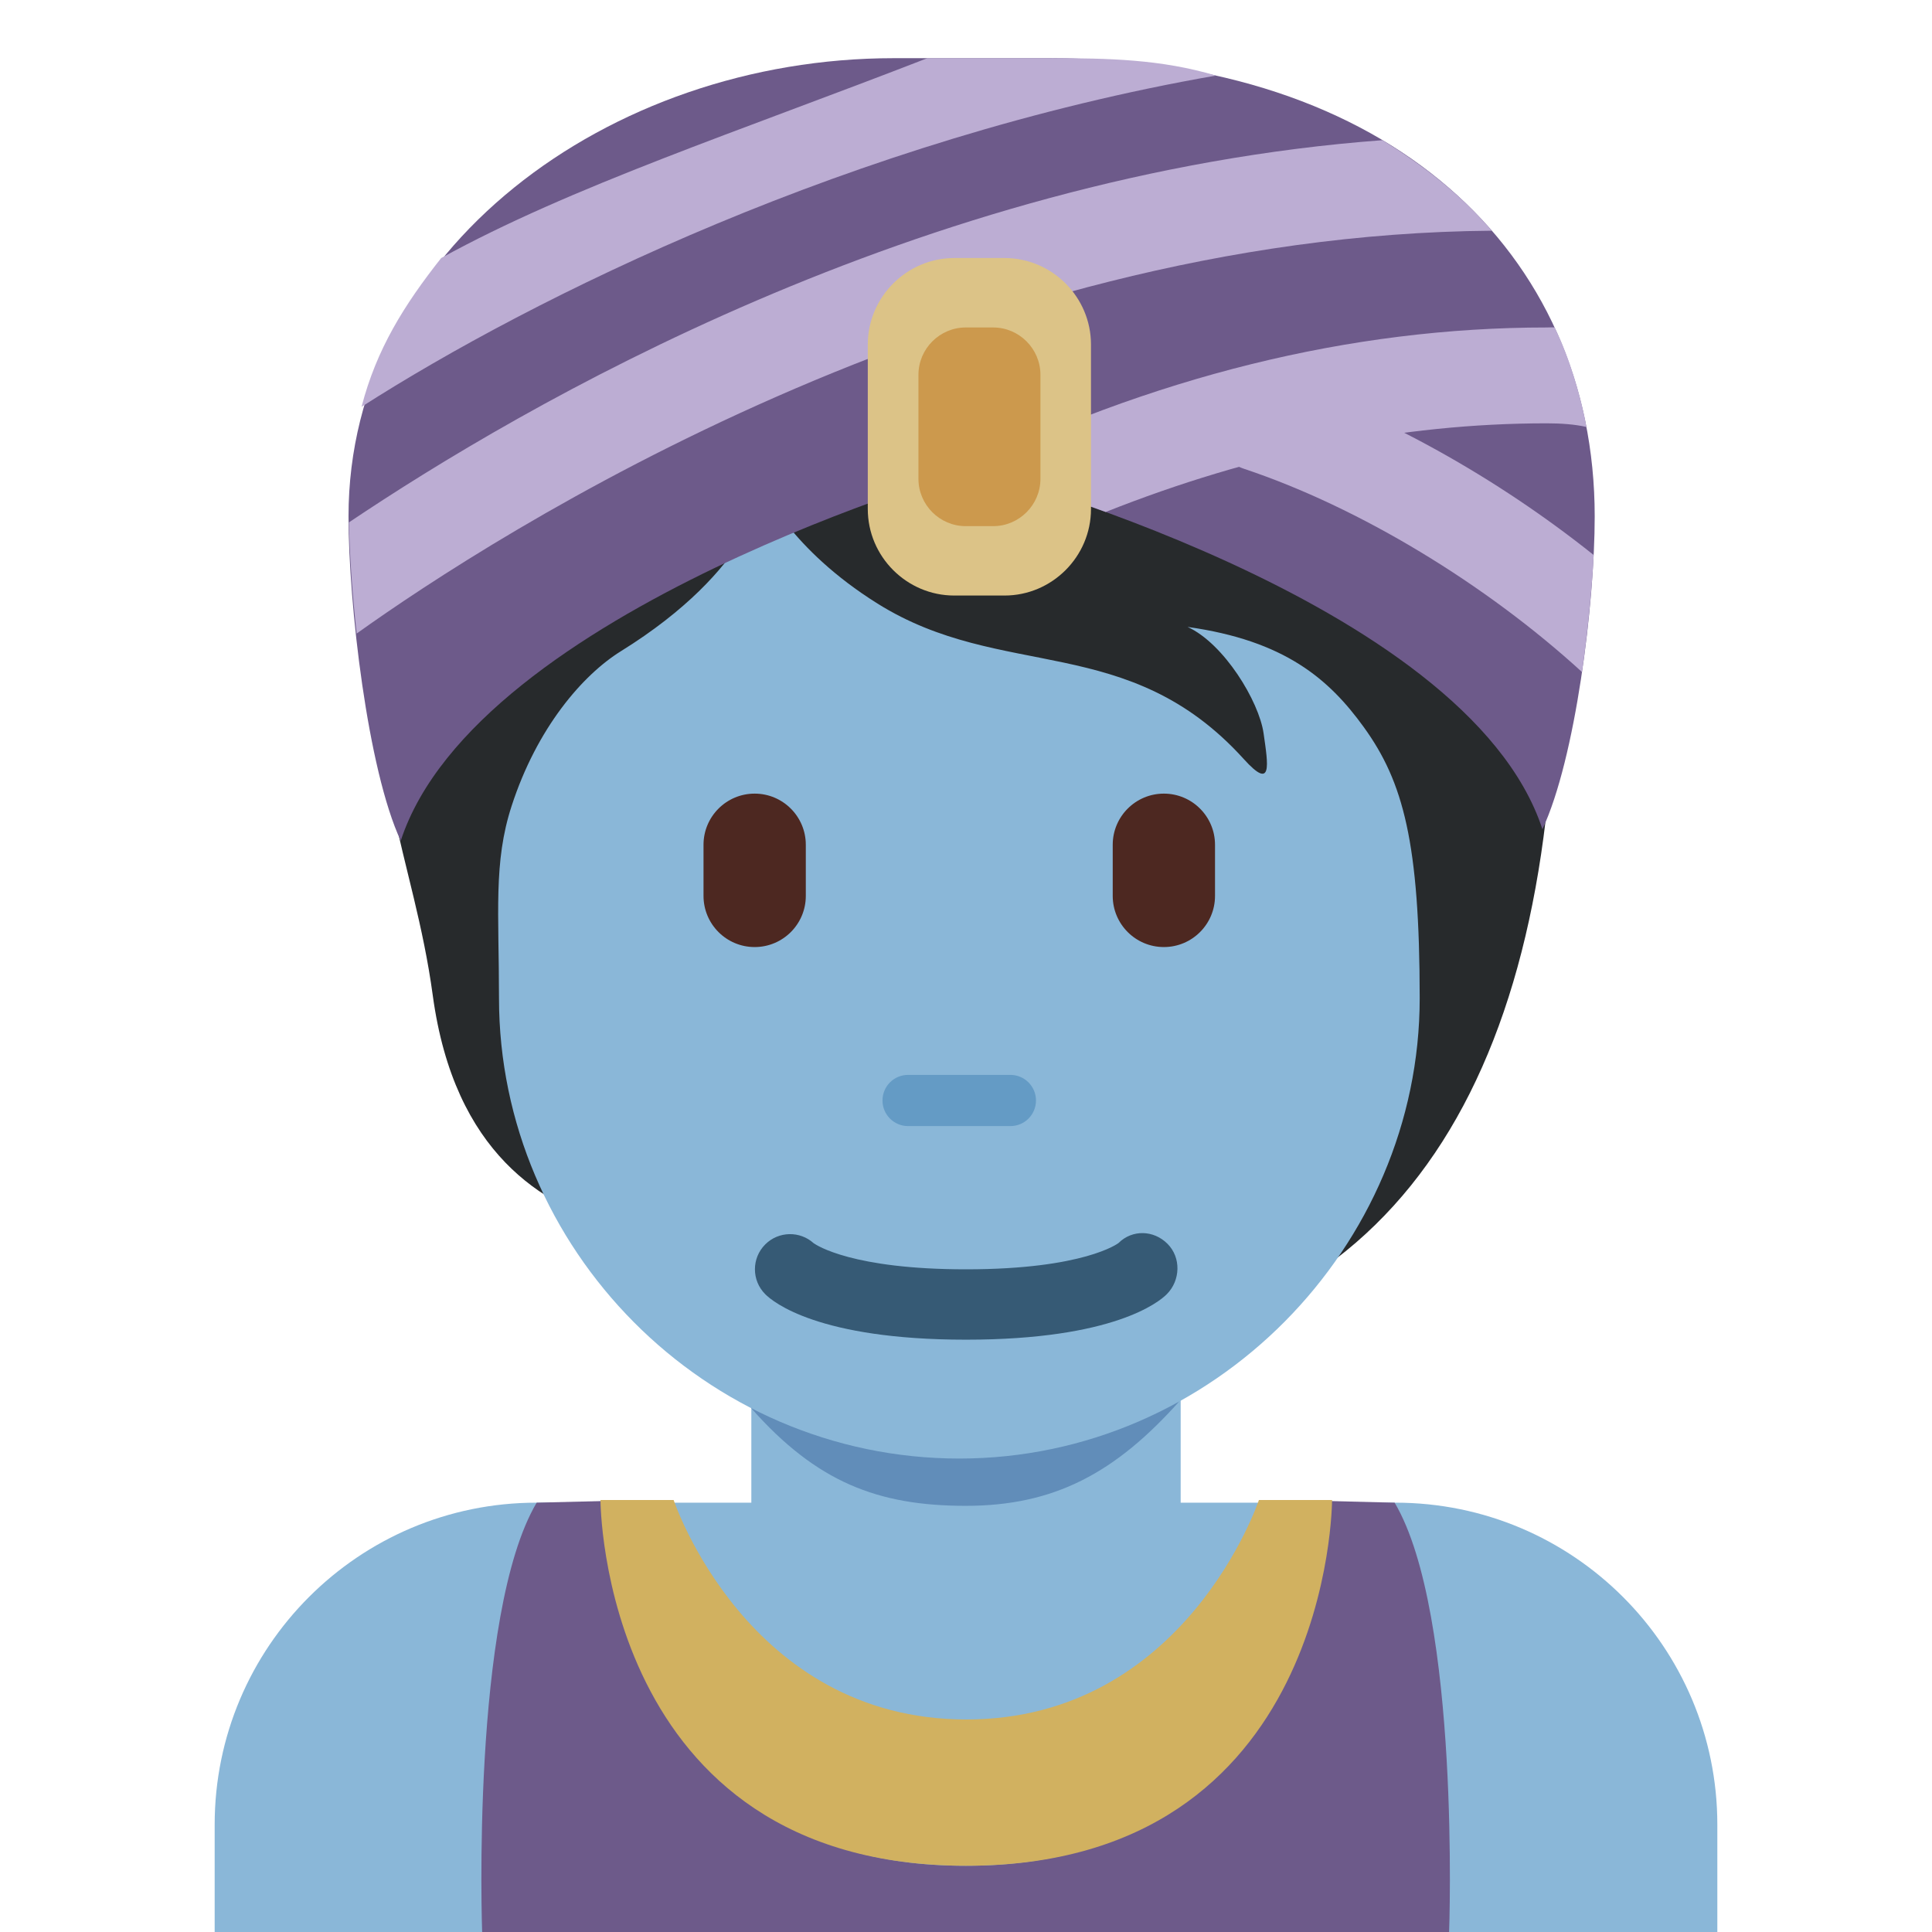 <svg viewBox="0 0 36 36" xmlns="http://www.w3.org/2000/svg"><path fill="#8ab7d8" d="M32 36v-2c0-3.313-2.687-6-6-6H10c-3.313 0-6 2.687-6 6v2h28z" /><path fill="#6d5a8a" d="M25.987 28l-2.016-.05s.762 6.816-5.977 6.816-5.977-6.816-5.977-6.816L10 28c-1.229 2.076-1.016 8-1.016 8h18.018c.001 0 .214-5.924-1.015-8z" /><path fill="#d1b160" d="M18.005 32.04c4.09 0 5.453-4.09 5.453-4.09h1.363s0 6.816-6.816 6.816-6.816-6.816-6.816-6.816h1.363s1.364 4.09 5.453 4.09z" /><path fill="#8ab7d8" d="M14 28.267l4 1.88 4-1.88V23.97h-8z" /><path fill="#618db9" d="M14 26.242c1.216 1.374 2.355 1.817 3.996 1.817 1.639 0 2.787-.602 4.004-1.975v-4h-8v4.158z" /><path fill="#272a2c" d="M21.597 3.6c-1.925-.623-6.455-.453-7.588 1.019-2.944.057-6.398 2.718-6.851 6.228-.448 3.475.551 5.088.906 7.701.403 2.96 2.067 3.907 3.397 4.303 1.914 2.529 3.949 2.421 7.366 2.421 6.672 0 9.85-4.464 10.131-12.047.17-4.585-2.521-8.059-7.361-9.625z" /><path fill="#8ab7d8" d="M25.413 13.55c-.646-.894-1.472-1.614-3.284-1.868.68.311 1.331 1.387 1.416 1.982.085.595.17 1.076-.368.481-2.155-2.382-4.502-1.444-6.827-2.899-1.624-1.016-2.119-2.141-2.119-2.141s-.198 1.5-2.661 3.029c-.714.443-1.566 1.43-2.038 2.888-.34 1.048-.234 1.982-.234 3.578 0 4.66 3.841 8.578 8.578 8.578s8.578-3.953 8.578-8.578c-.001-2.898-.305-4.031-1.041-5.05z" /><path fill="#649bc5" d="M18.827 20.983h-1.906c-.263 0-.477-.213-.477-.477s.213-.477.477-.477h1.906c.263 0 .477.213.477.477s-.213.477-.477.477z" /><path fill="#4d2821" d="M14.062 17.647c-.526 0-.953-.427-.953-.953v-.953c0-.526.427-.953.953-.953s.953.427.953.953v.953c0 .527-.427.953-.953.953zm7.625 0c-.526 0-.953-.427-.953-.953v-.953c0-.526.427-.953.953-.953s.953.427.953.953v.953c0 .527-.427.953-.953.953z" /><path fill="#365a75" d="M18 24.963c-2.754 0-3.6-.705-3.741-.848-.256-.256-.256-.671 0-.927.248-.248.646-.255.902-.023.052.037.721.487 2.839.487 2.2 0 2.836-.485 2.842-.49.256-.255.657-.243.913.015.256.256.242.683-.014.939-.141.142-.987.847-3.741.847" /><path fill="#6d5a8a" d="M18.105 8.739s9.223 2.397 10.636 6.713c.616-1.318.974-4.201.974-5.829 0-4.952-3.87-8.539-10.159-8.539h-2.903c-5.321 0-10.159 3.588-10.159 8.539 0 1.628.358 4.726.973 6.043 1.415-4.318 10.638-6.927 10.638-6.927z" /><path fill="#bcadd3" d="M29.696 10.342c-1.801-1.439-3.926-2.627-5.95-3.301-.471-.157-.974.098-1.13.564-.156.468.097.974.564 1.13 2.149.716 4.508 2.15 6.298 3.787.117-.805.196-1.714.218-2.18zm-23.05 1.463c2.589-1.852 11.253-7.429 21.153-7.506-.61-.703-1.269-1.209-2.037-1.687-8.651.642-16.031 4.952-19.26 7.122.012.587.059 1.307.144 2.071z" /><path fill="#bcadd3" d="M28.968 6.102c-.037-.005-.108 0-.146 0-3.657 0-7.357.916-11.001 2.719.18-.054.284-.082.284-.082s1.052.273 2.498.801c2.743-1.09 5.499-1.652 8.219-1.652.262 0 .521.018.739.068-.096-.541-.319-1.305-.593-1.854zM6.737 7.58c3.195-2.046 9.161-4.995 15.921-6.172-1.026-.304-1.994-.324-3.102-.324H17.28c-3.515 1.366-6.647 2.395-9.059 3.724-.691.875-1.205 1.696-1.484 2.772z" /><path fill="#dcc387" d="M17.782 4.808h.935c.887 0 1.612.726 1.612 1.612v3.065c0 .887-.726 1.612-1.612 1.612h-.935c-.887 0-1.612-.726-1.612-1.612V6.42c0-.886.726-1.612 1.612-1.612z" /><path fill="#cc994d" d="M17.995 6.102h.511c.484 0 .881.396.881.881v1.94c0 .484-.396.881-.881.881h-.511c-.484 0-.881-.396-.881-.881v-1.94c0-.484.396-.881.881-.881z" /></svg>